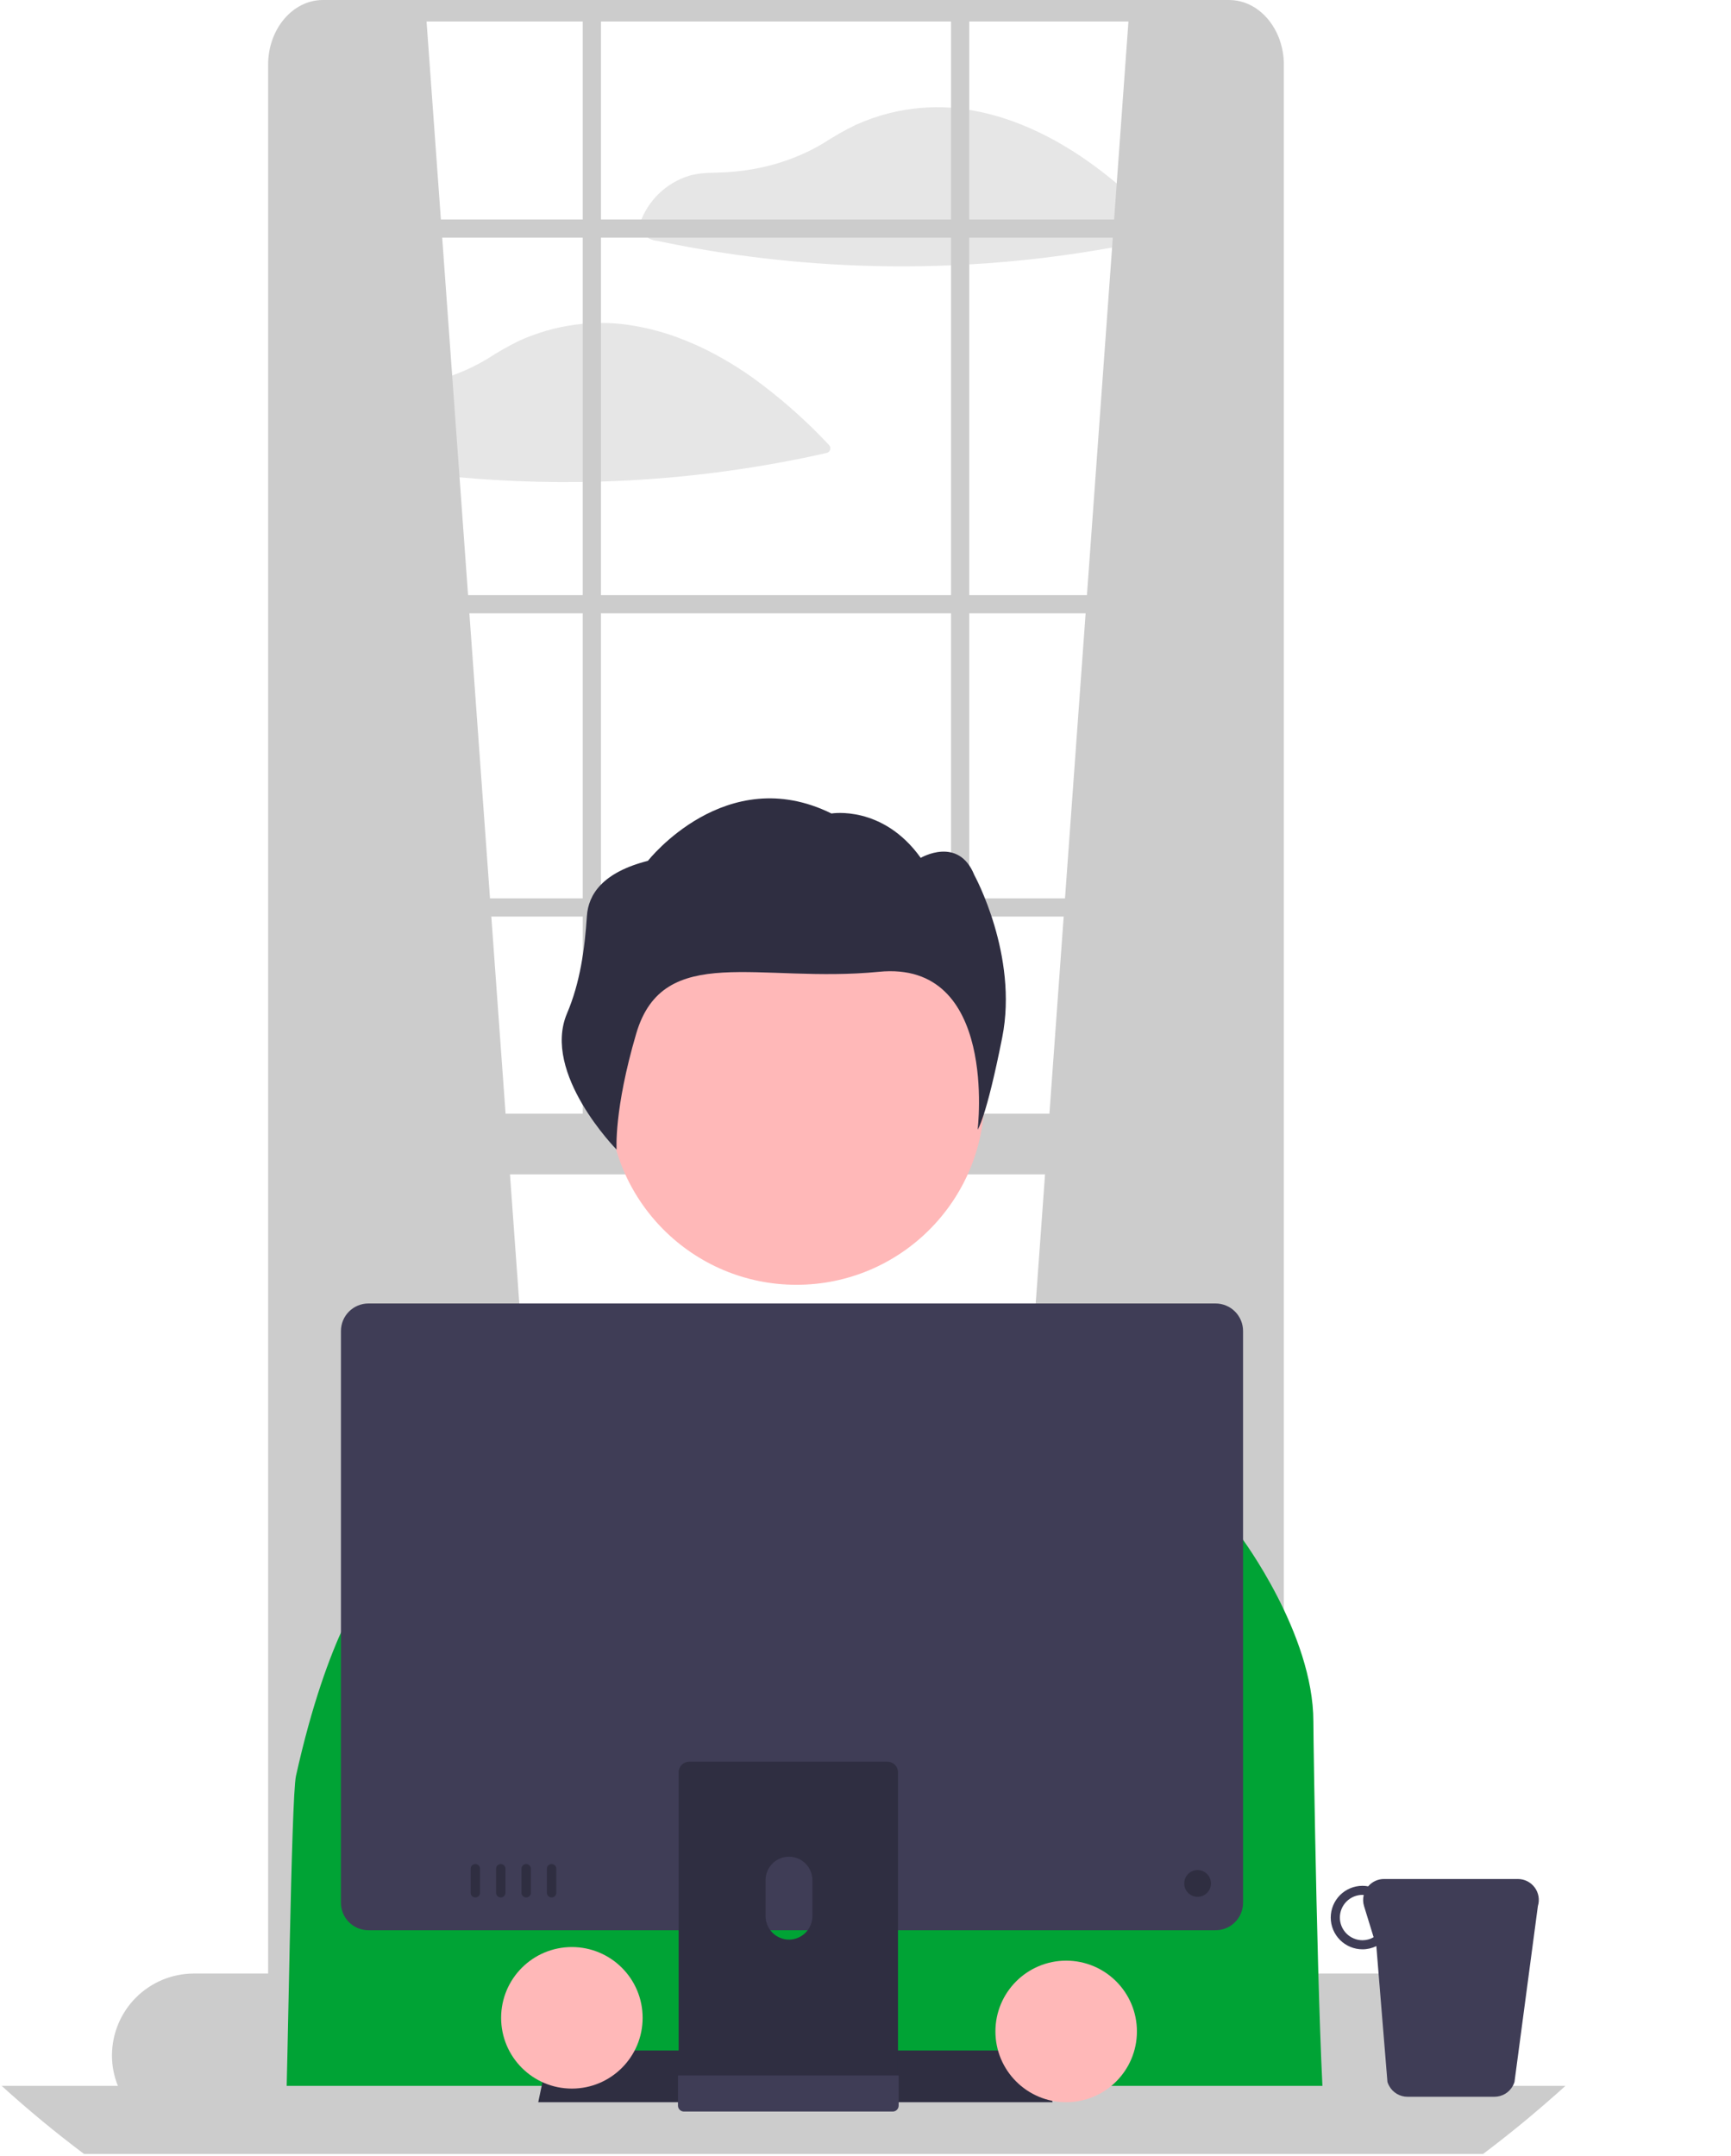 <svg width="567" height="706" viewBox="0 0 567 706" fill="none" xmlns="http://www.w3.org/2000/svg">
<path d="M381.669 75.068C376.895 70.025 371.854 65.24 366.569 60.735C356.247 51.981 344.819 44.538 332.081 39.85C327.286 38.079 322.33 36.774 317.284 35.954C316.678 35.856 316.081 35.758 315.475 35.678C315.43 35.673 315.385 35.673 315.341 35.678C315.248 35.652 315.152 35.634 315.056 35.624C313.817 35.464 312.578 35.339 311.33 35.25C304.609 34.803 297.86 35.411 291.327 37.051C287.537 38.007 283.838 39.296 280.274 40.901C276.704 42.65 273.242 44.611 269.907 46.776C268.116 47.863 266.272 48.86 264.381 49.762C258.859 52.378 253.014 54.248 246.999 55.324C242.937 56.053 238.824 56.458 234.698 56.536C231.114 56.608 227.736 56.732 224.34 58.025C220.715 59.387 217.46 61.578 214.833 64.422C212.207 67.267 210.282 70.687 209.213 74.409C209.129 74.739 209.153 75.088 209.281 75.404C209.409 75.72 209.635 75.986 209.926 76.165C210.844 76.824 211.736 77.573 212.707 78.161C213.565 78.552 214.48 78.802 215.417 78.901C216.95 79.222 218.486 79.534 220.026 79.837C225.686 80.96 231.37 81.956 237.078 82.823C248.559 84.561 260.105 85.785 271.717 86.496C271.788 86.506 271.859 86.512 271.931 86.513C285.049 87.305 298.199 87.433 311.33 86.897C313.318 86.817 315.296 86.719 317.284 86.603C325.565 86.139 333.825 85.408 342.065 84.41C349.686 83.483 357.278 82.333 364.839 80.96C370.241 79.98 375.622 78.886 380.982 77.68C381.243 77.603 381.479 77.46 381.668 77.265C381.857 77.07 381.992 76.83 382.061 76.567C382.13 76.305 382.13 76.029 382.062 75.766C381.993 75.504 381.858 75.263 381.669 75.068V75.068Z" fill="#E6E6E6"/>
<path d="M271.539 145.719C263.868 137.513 255.416 130.074 246.304 123.506C243.282 121.384 240.171 119.388 236.971 117.56C233.048 115.296 228.973 113.303 224.777 111.597C223.841 111.214 222.896 110.848 221.951 110.501C216.583 108.512 211.015 107.114 205.345 106.329C205.3 106.32 205.256 106.329 205.211 106.32C205.122 106.302 205.024 106.284 204.935 106.267C202.186 105.91 199.416 105.74 196.645 105.758C194.657 105.758 192.66 105.865 190.681 106.062C187.484 106.376 184.314 106.925 181.197 107.702C179.655 108.085 178.122 108.531 176.615 109.039C174.418 109.762 172.261 110.601 170.153 111.552C170.117 111.57 170.091 111.579 170.055 111.597C166.516 113.328 163.087 115.275 159.786 117.427C159.715 117.471 159.635 117.516 159.563 117.56C155.815 119.803 151.848 121.66 147.726 123.105C144.187 124.342 140.557 125.302 136.869 125.975C132.807 126.706 128.694 127.108 124.568 127.178C120.984 127.25 117.606 127.374 114.219 128.676C110.593 130.037 107.336 132.228 104.708 135.073C102.08 137.918 100.154 141.338 99.083 145.059C99.001 145.39 99.025 145.738 99.153 146.054C99.281 146.369 99.507 146.636 99.796 146.815C100.714 147.475 101.615 148.215 102.577 148.803C103.434 149.198 104.349 149.448 105.287 149.543C106.82 149.864 108.353 150.185 109.896 150.488C115.556 151.611 121.243 152.604 126.957 153.465C134.792 154.651 142.66 155.599 150.56 156.309C154.304 156.656 158.051 156.942 161.801 157.164C171.419 157.744 181.046 157.97 190.681 157.842C192.669 157.815 194.657 157.771 196.645 157.708C208.447 157.361 220.213 156.475 231.944 155.052C245.019 153.47 258.005 151.224 270.852 148.322C271.112 148.246 271.348 148.104 271.537 147.91C271.726 147.716 271.861 147.476 271.93 147.214C271.999 146.952 272 146.677 271.931 146.415C271.862 146.153 271.727 145.913 271.539 145.719V145.719Z" fill="#E6E6E6"/>
<path d="M139.468 3.518L186.147 648.574L92.789 656.86V11.725C103.914 3.035 119.883 1.676 139.468 3.518Z" fill="#CCCCCC"/>
<path d="M369.883 3.518L323.204 648.574L416.562 656.86V11.725C405.438 3.035 389.469 1.676 369.883 3.518Z" fill="#CCCCCC"/>
<path d="M418.759 12.006C415.862 4.904 409.702 0 402.58 0H105.777C95.873 0 87.824 9.502 87.824 21.192V662.326C87.738 668.257 89.955 673.991 94.01 678.32C96.132 680.548 98.818 682.159 101.783 682.982C103.084 683.341 104.427 683.522 105.777 683.518H402.58C403.929 683.522 405.273 683.341 406.573 682.982C414.56 680.835 420.532 672.396 420.532 662.326V21.192C420.541 18.045 419.938 14.925 418.759 12.006V12.006ZM414.578 662.326C414.578 670.133 409.194 676.489 402.58 676.489H105.777C100.295 676.489 95.651 672.122 94.233 666.177C93.93 664.916 93.778 663.623 93.779 662.326V21.192C93.779 13.385 99.163 7.04 105.777 7.04H402.58C403.797 7.039 405.005 7.256 406.146 7.682C411.021 9.47 414.578 14.847 414.578 21.192V662.326Z" fill="#CCCCCC"/>
<path d="M417.555 194.882H90.803V200.841H417.555V194.882Z" fill="#CCCCCC"/>
<path d="M417.555 71.872H90.803V77.831H417.555V71.872Z" fill="#CCCCCC"/>
<path d="M417.555 294.199H90.803V300.158H417.555V294.199Z" fill="#CCCCCC"/>
<path d="M196.837 2.674H190.878V378.618H196.837V2.674Z" fill="#CCCCCC"/>
<path d="M317.48 2.674H311.521V378.618H317.48V2.674Z" fill="#CCCCCC"/>
<path d="M454.797 646.276H63.489C56.381 646.285 49.566 649.112 44.539 654.139C39.513 659.165 36.685 665.98 36.677 673.089C36.673 676.508 37.33 679.894 38.611 683.064C40.602 688.035 44.035 692.296 48.469 695.299C52.903 698.302 58.135 699.908 63.489 699.911H454.797C459.478 699.909 464.077 698.682 468.136 696.352C472.196 694.022 475.575 690.67 477.937 686.629C478.61 685.487 479.194 684.295 479.684 683.064C480.966 679.894 481.622 676.508 481.619 673.089C481.608 665.98 478.779 659.164 473.751 654.138C468.723 649.112 461.907 646.284 454.797 646.276Z" fill="#CCCCCC"/>
<path d="M417.555 364.714H92.789V384.577H417.555V364.714Z" fill="#CCCCCC"/>
<path d="M252.193 358.755H258.152C261.049 358.755 263.828 359.906 265.877 361.955C267.926 364.004 269.077 366.782 269.077 369.68V369.68H241.268C241.268 368.245 241.55 366.824 242.099 365.499C242.648 364.174 243.453 362.969 244.468 361.955C245.482 360.94 246.686 360.136 248.012 359.587C249.337 359.037 250.758 358.755 252.193 358.755V358.755Z" fill="#CCCCCC"/>
<path d="M260.901 420.733C294.893 420.733 322.449 393.177 322.449 359.185C322.449 325.194 294.893 297.638 260.901 297.638C226.909 297.638 199.354 325.194 199.354 359.185C199.354 393.177 226.909 420.733 260.901 420.733Z" fill="#FFB8B8"/>
<path d="M192.243 299.976C192.708 292.908 197.382 285.675 212.233 281.896C212.233 281.896 237.718 249.306 272.351 266.397C272.351 266.397 289.14 263.508 301.59 280.928C301.59 280.928 313.933 273.648 319.141 286.552C319.141 286.552 333.618 312.872 328.288 339.719C322.958 366.566 320.23 369.916 320.23 369.916C320.23 369.916 327.024 314.384 287.895 318.235C248.767 322.085 217.265 308.325 208.404 338.453C201.046 363.469 201.973 376.462 201.973 376.462C201.973 376.462 177.368 351.506 185.734 331.854C190.012 321.804 191.525 310.876 192.243 299.976Z" fill="#2F2E41"/>
<path d="M93.529 695.543H433.967C431.691 669.574 430.204 570.308 430.204 563.774C430.204 534.959 406.625 503.512 406.625 503.512L398.185 498.847L327.703 476.857L309.463 453.163C307.553 450.675 305.092 448.664 302.273 447.288C299.454 445.911 296.355 445.208 293.218 445.232L235.599 445.664C230.529 445.703 225.656 447.634 221.935 451.079L186.255 484.178L133.924 509.168L133.835 509.079L133.288 509.486L125.522 515.079L120.527 518.689C120.527 518.689 107.422 534.412 96.948 581.57C95.372 588.662 94.266 680.48 93.529 695.543Z" fill="#00A335"/>
<path d="M512.764 683.064C511.944 683.812 511.115 684.552 510.286 685.292C507.148 688.082 503.966 690.825 500.739 693.52C495.863 697.584 490.886 701.527 485.808 705.348H27.513C18.18 698.342 9.192 690.914 0.549 683.064H512.764Z" fill="#CCCCCC"/>
<path d="M344.774 688.412H176.303L179.868 671.476H341.208L344.774 688.412Z" fill="#2F2E41"/>
<path d="M497.191 615.319H453.353C452.364 615.316 451.386 615.53 450.488 615.946C449.59 616.361 448.794 616.969 448.156 617.725C447.545 617.607 446.925 617.548 446.302 617.547C444.936 617.546 443.583 617.814 442.32 618.336C441.057 618.858 439.91 619.623 438.943 620.589C437.977 621.555 437.21 622.701 436.687 623.964C436.163 625.226 435.894 626.579 435.894 627.945C435.894 629.311 436.163 630.664 436.687 631.927C437.21 633.189 437.977 634.335 438.943 635.301C439.91 636.267 441.057 637.032 442.32 637.554C443.583 638.076 444.936 638.344 446.302 638.343C447.872 638.343 449.421 637.983 450.831 637.291L451.561 646.276L454.467 681.789C454.605 682.232 454.791 682.66 455.02 683.064C455.607 684.142 456.474 685.042 457.53 685.67C458.586 686.297 459.791 686.629 461.019 686.629H489.525C490.754 686.628 491.96 686.296 493.017 685.669C494.074 685.041 494.943 684.142 495.533 683.064C495.756 682.658 495.938 682.231 496.077 681.789L503.743 624.188C504.058 623.163 504.128 622.078 503.948 621.021C503.768 619.963 503.342 618.963 502.705 618.1C502.067 617.238 501.237 616.537 500.279 616.053C499.321 615.57 498.264 615.319 497.191 615.319ZM446.302 635.375C444.333 635.372 442.446 634.589 441.054 633.196C439.663 631.802 438.881 629.914 438.881 627.945C438.881 625.976 439.663 624.088 441.054 622.694C442.446 621.301 444.333 620.518 446.302 620.515C446.436 620.515 446.561 620.551 446.694 620.56C446.401 621.757 446.438 623.011 446.801 624.188L449.939 634.385C448.834 635.027 447.58 635.369 446.302 635.375V635.375Z" fill="#3F3D56"/>
<path d="M398.176 426.854H120.672C118.287 426.858 116.002 427.806 114.316 429.492C112.63 431.178 111.681 433.464 111.677 435.848V623.109C111.68 625.494 112.628 627.78 114.314 629.466C116.001 631.153 118.287 632.101 120.672 632.103H398.176C400.561 632.101 402.847 631.153 404.534 629.466C406.22 627.78 407.168 625.494 407.171 623.109V435.848C407.167 433.464 406.218 431.178 404.532 429.492C402.846 427.806 400.561 426.858 398.176 426.854Z" fill="#3F3D56"/>
<path d="M290.676 576.9H225.757C224.838 576.901 223.958 577.267 223.309 577.918C222.661 578.568 222.297 579.449 222.298 580.367V682.921H294.143V580.367C294.144 579.912 294.054 579.461 293.88 579.04C293.706 578.619 293.45 578.237 293.128 577.915C292.806 577.593 292.424 577.338 292.003 577.164C291.582 576.989 291.131 576.9 290.676 576.9V576.9ZM258.435 635.17C256.405 635.16 254.46 634.35 253.025 632.914C251.589 631.478 250.778 629.534 250.769 627.504V615.675C250.771 613.644 251.58 611.696 253.017 610.26C254.455 608.824 256.403 608.018 258.435 608.018C260.466 608.018 262.415 608.824 263.852 610.26C265.29 611.696 266.098 613.644 266.101 615.675V627.504C266.091 629.534 265.28 631.478 263.845 632.914C262.409 634.35 260.465 635.16 258.435 635.17V635.17Z" fill="#2F2E41"/>
<path d="M222.075 679.641V689.535C222.076 690.048 222.28 690.539 222.643 690.902C223.005 691.264 223.497 691.468 224.01 691.469H292.432C292.944 691.467 293.435 691.262 293.797 690.9C294.159 690.538 294.364 690.047 294.366 689.535V679.641H222.075Z" fill="#3F3D56"/>
<path d="M392.275 621.152C394.695 621.152 396.656 619.19 396.656 616.771C396.656 614.351 394.695 612.39 392.275 612.39C389.856 612.39 387.895 614.351 387.895 616.771C387.895 619.19 389.856 621.152 392.275 621.152Z" fill="#2F2E41"/>
<path d="M155.703 610.416C155.502 610.416 155.302 610.456 155.116 610.533C154.93 610.61 154.761 610.723 154.619 610.865C154.476 611.007 154.363 611.176 154.286 611.362C154.209 611.548 154.17 611.748 154.17 611.949V619.838C154.171 620.244 154.333 620.633 154.62 620.919C154.908 621.206 155.297 621.367 155.703 621.367C156.109 621.367 156.498 621.206 156.786 620.919C157.073 620.633 157.235 620.244 157.236 619.838V611.949C157.236 611.748 157.196 611.548 157.119 611.362C157.042 611.176 156.929 611.007 156.787 610.865C156.645 610.723 156.476 610.61 156.29 610.533C156.104 610.456 155.904 610.416 155.703 610.416V610.416Z" fill="#2F2E41"/>
<path d="M164.029 610.416C163.827 610.416 163.628 610.456 163.442 610.533C163.256 610.61 163.087 610.723 162.944 610.865C162.802 611.007 162.689 611.176 162.612 611.362C162.535 611.548 162.495 611.748 162.495 611.949V619.838C162.495 620.245 162.657 620.635 162.944 620.922C163.232 621.21 163.622 621.371 164.029 621.371C164.435 621.371 164.825 621.21 165.113 620.922C165.4 620.635 165.562 620.245 165.562 619.838V611.949C165.562 611.748 165.522 611.548 165.445 611.362C165.368 611.176 165.255 611.007 165.113 610.865C164.97 610.723 164.801 610.61 164.615 610.533C164.429 610.456 164.23 610.416 164.029 610.416V610.416Z" fill="#2F2E41"/>
<path d="M172.354 610.416C172.153 610.416 171.953 610.456 171.767 610.533C171.581 610.61 171.412 610.723 171.27 610.865C171.127 611.007 171.015 611.176 170.938 611.362C170.86 611.548 170.821 611.748 170.821 611.949V619.838C170.822 620.244 170.984 620.633 171.271 620.919C171.559 621.206 171.948 621.367 172.354 621.367C172.76 621.367 173.149 621.206 173.437 620.919C173.724 620.633 173.886 620.244 173.887 619.838V611.949C173.887 611.748 173.848 611.548 173.771 611.362C173.693 611.176 173.581 611.007 173.438 610.865C173.296 610.723 173.127 610.61 172.941 610.533C172.755 610.456 172.555 610.416 172.354 610.416Z" fill="#2F2E41"/>
<path d="M180.679 610.416C180.478 610.416 180.279 610.456 180.093 610.533C179.907 610.61 179.738 610.723 179.595 610.865C179.453 611.007 179.34 611.176 179.263 611.362C179.186 611.548 179.146 611.748 179.146 611.949V619.838C179.147 620.244 179.309 620.633 179.597 620.919C179.884 621.206 180.273 621.367 180.679 621.367C181.085 621.367 181.475 621.206 181.762 620.919C182.05 620.633 182.212 620.244 182.213 619.838V611.949C182.213 611.748 182.173 611.548 182.096 611.362C182.019 611.176 181.906 611.007 181.764 610.865C181.621 610.723 181.452 610.61 181.266 610.533C181.08 610.456 180.881 610.416 180.679 610.416V610.416Z" fill="#2F2E41"/>
<path d="M187.322 683.955C200.122 683.955 210.498 673.579 210.498 660.779C210.498 647.979 200.122 637.603 187.322 637.603C174.522 637.603 164.146 647.979 164.146 660.779C164.146 673.579 174.522 683.955 187.322 683.955Z" fill="#FFB8B8"/>
<path d="M349.231 688.412C362.03 688.412 372.407 678.036 372.407 665.236C372.407 652.436 362.03 642.06 349.231 642.06C336.431 642.06 326.055 652.436 326.055 665.236C326.055 678.036 336.431 688.412 349.231 688.412Z" fill="#FFB8B8"/>
</svg>
